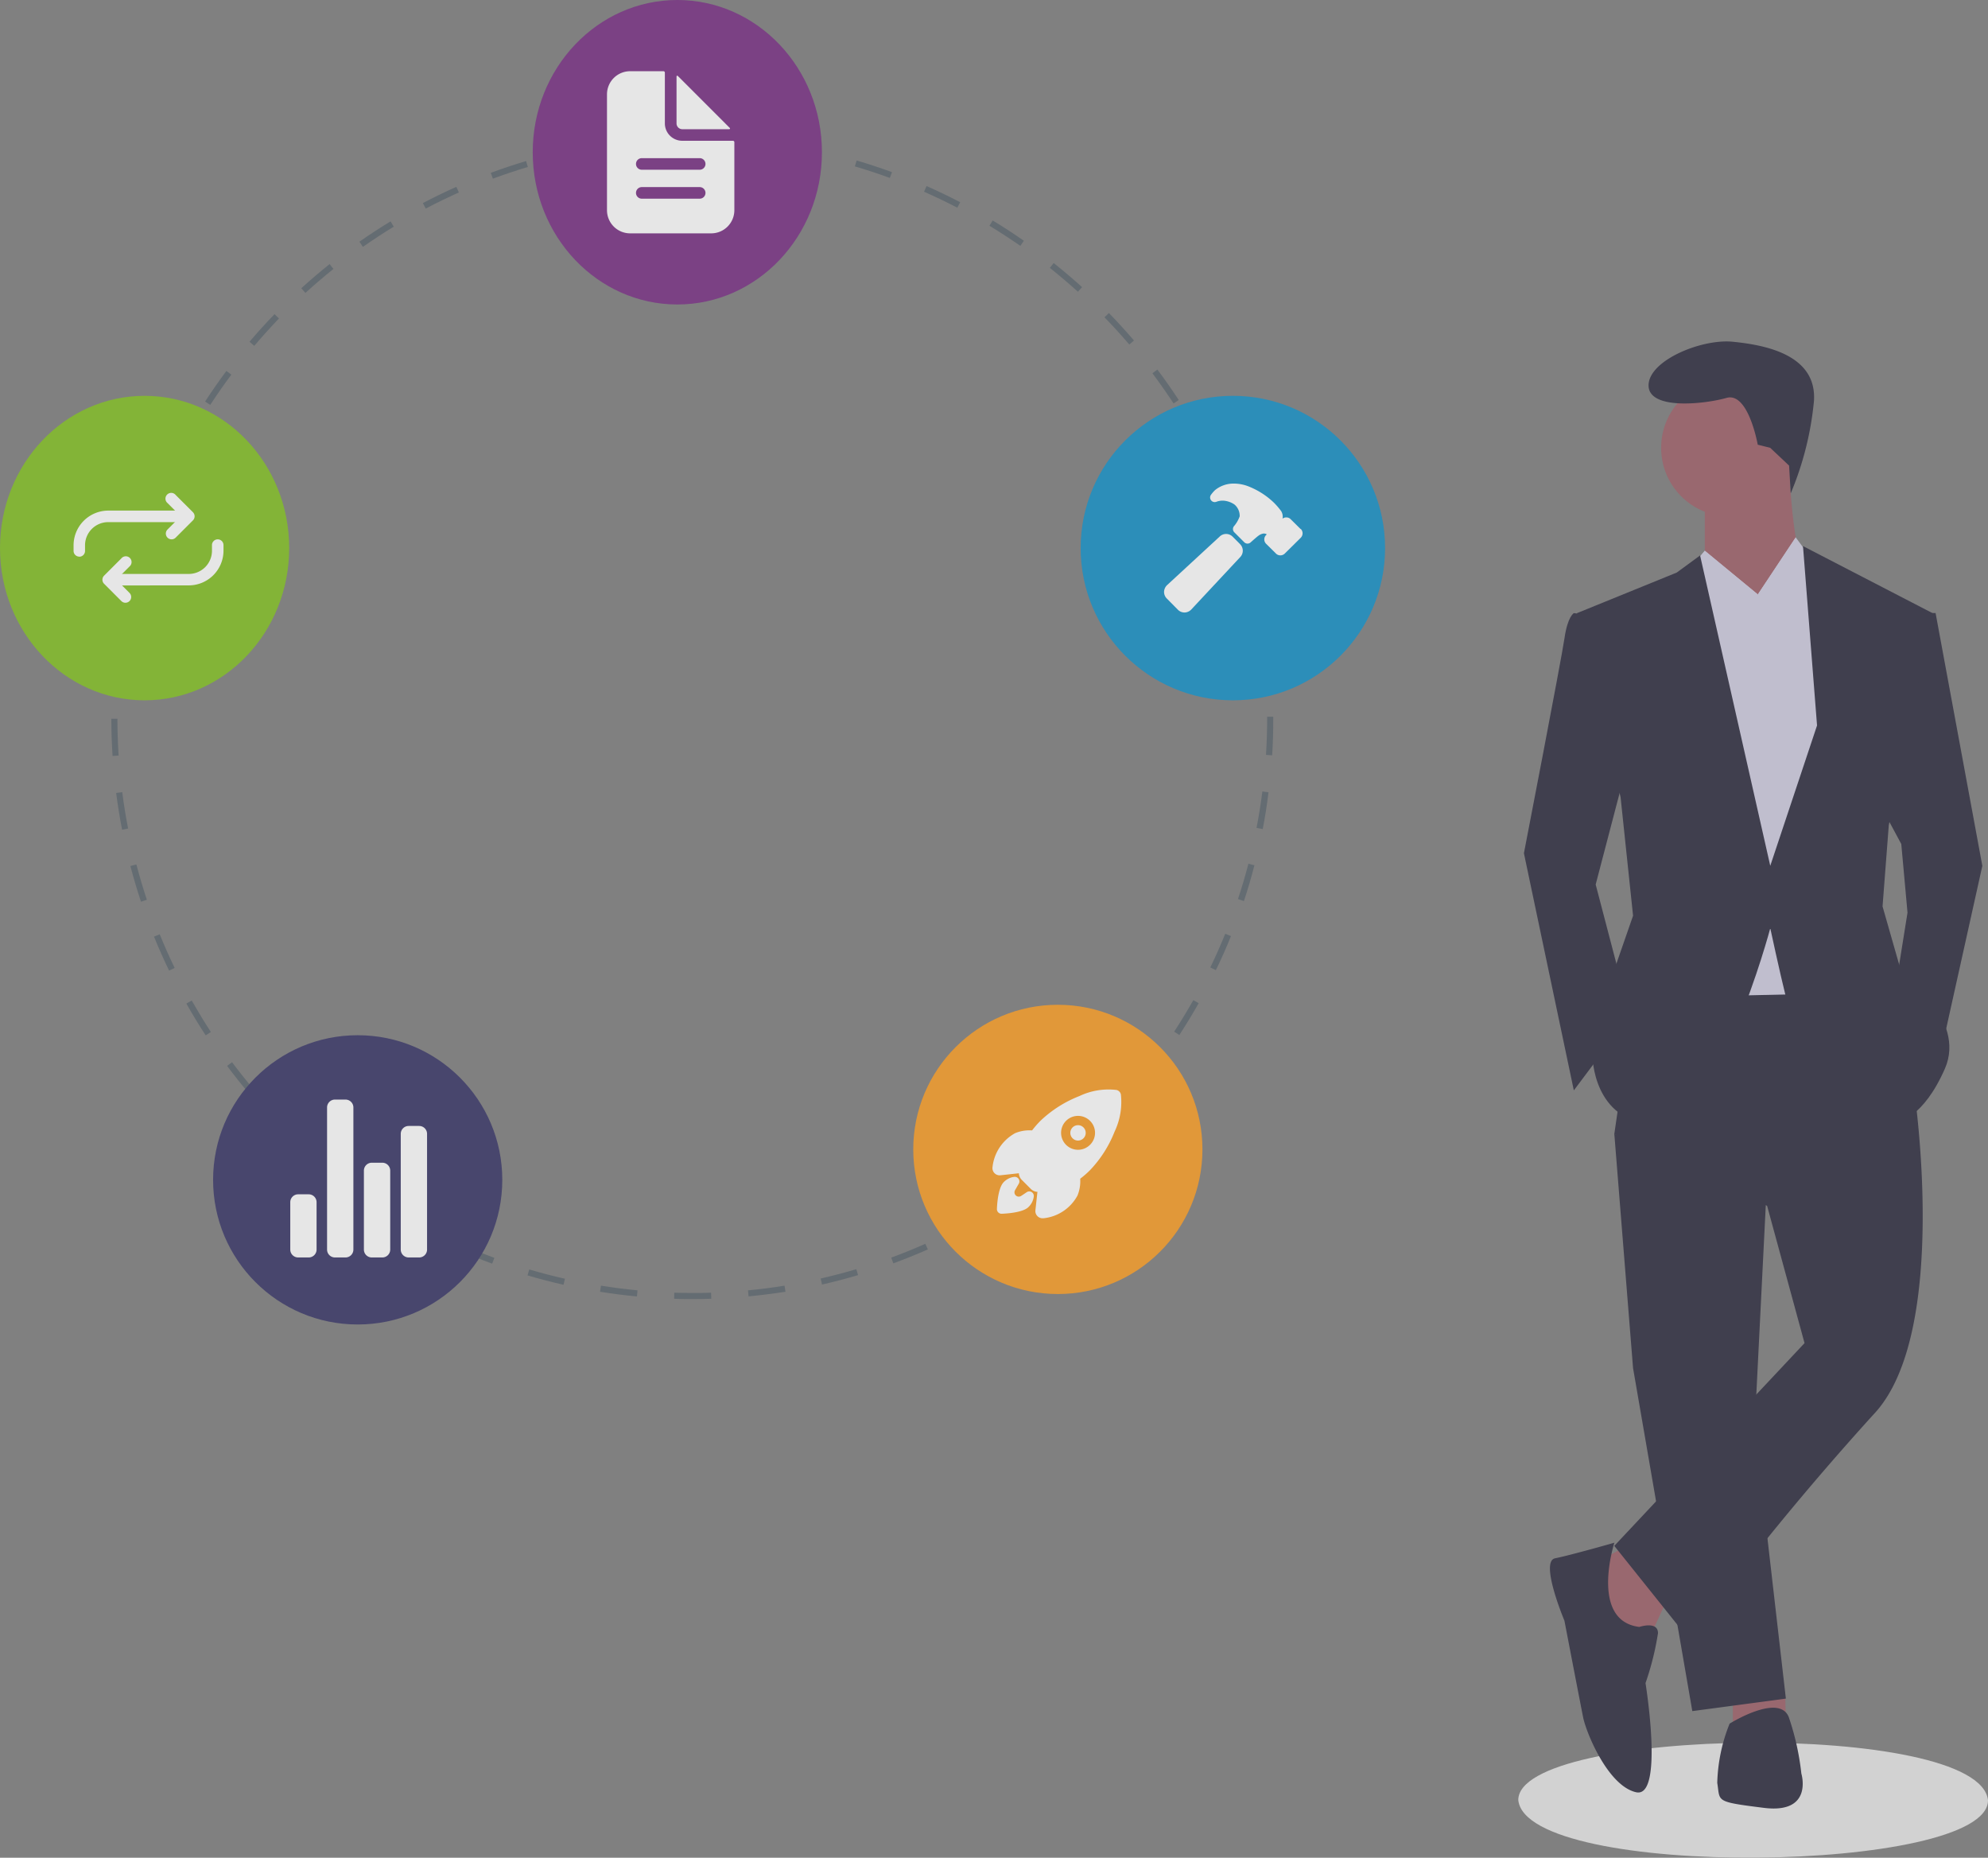 <svg xmlns="http://www.w3.org/2000/svg" width="97.958" height="91.518" viewBox="0 0 97.958 91.518">
  <rect x="0" y="0" width="97.958" height="91.518" fill="#808080" stroke="none"/>
  <g id="Group_15953" data-name="Group 15953" transform="translate(0 0)" opacity="0.8" style="mix-blend-mode: normal;isolation: isolate">
    <g id="Group_15954" data-name="Group 15954" transform="translate(74.813 16.821)">
      <path id="Path_13430" data-name="Path 13430" d="M841.565,719.862c.034,3.61-22.711,3.94-23.145,0C818.386,716.253,841.131,715.922,841.565,719.862Z" transform="translate(-818.42 -647.999)" fill="#e6e6e6"/>
      <path id="Path_13431" data-name="Path 13431" d="M614.555,507.569l-1.69.922,1.076,3.535,1.69.154.922-2Z" transform="translate(-609.206 -448.236)" fill="#9f616a"/>
      <path id="Path_13432" data-name="Path 13432" d="M658.28,553.994v1.69l2.612-.154-.036-1.392Z" transform="translate(-647.707 -487.592)" fill="#9f616a"/>
      <path id="Path_13433" data-name="Path 13433" d="M619.929,374.348l.922,11.526,2.92,16.9,4.61-.615-1.537-13.37.615-12.294Z" transform="translate(-615.196 -335.3)" fill="#2f2e41"/>
      <path id="Path_13434" data-name="Path 13434" d="M861.8,463.6l-11.065.154-1.229,8.452,7.53,3.534,1.844,6.762-9.374,9.989,3.688,4.61a142.39,142.39,0,0,1,9.067-11.065c3.842-4,2-16.136,2-16.136Z" transform="translate(-844.775 -433.156)" fill="#2f2e41"/>
      <ellipse id="Ellipse_1310" data-name="Ellipse 1310" cx="3.381" cy="3.381" rx="3.381" ry="3.381" transform="translate(7.039 1.859)" fill="#9f616a"/>
      <path id="Path_13435" data-name="Path 13435" d="M878.777,304.665v3.381l2.305,3.688s3.534-2.612,2.766-3.227-.922-5.379-.922-5.379Z" transform="translate(-869.587 -297.12)" fill="#9f616a"/>
      <path id="Path_13436" data-name="Path 13436" d="M636.363,181.913l-2.305,2.766.922,19.209,7.223-.154,1.229-16.75-1.537-4.3-1.054-1.434-1.866,2.817Z" transform="translate(-627.173 -171.602)" fill="#d0cde1"/>
      <path id="Path_13437" data-name="Path 13437" d="M825.466,358.487l-1.69,6.454,1.69,6.454-2.766,3.688L820.241,363.4s1.844-9.528,2-10.6.461-1.229.461-1.229l1.229.154Z" transform="translate(-819.963 -338.188)" fill="#2f2e41"/>
      <path id="Path_13438" data-name="Path 13438" d="M705.714,215.178l1.076,2,.307,3.381-.615,3.842,2.151,3.535,2.151-9.682L708.48,205.8h-.922Z" transform="translate(-687.918 -192.42)" fill="#2f2e41"/>
      <path id="Path_13439" data-name="Path 13439" d="M831.846,652.327s-2.151.615-2.92.768.461,3.073.461,3.073.768,4,.922,4.764,1.229,3.381,2.612,3.688.461-5.378.461-5.378a13.946,13.946,0,0,0,.615-2.459c0-.615-.922-.307-.922-.307C830.617,656.169,831.846,652.327,831.846,652.327Z" transform="translate(-827.113 -593.148)" fill="#2f2e41"/>
      <path id="Path_13440" data-name="Path 13440" d="M882.7,709.418c.154.922-.154.922,2.3,1.229s1.844-1.69,1.844-1.69a12.909,12.909,0,0,0-.615-2.766c-.461-1.229-2.92.307-2.92.307A8.371,8.371,0,0,0,882.7,709.418Z" transform="translate(-872.896 -638.406)" fill="#2f2e41"/>
      <path id="Path_13441" data-name="Path 13441" d="M867.53,269.787l.08,1.367a15.474,15.474,0,0,0,1.145-4.548c.154-2.305-2.459-2.766-4-2.92s-4.149.922-4.149,2.151,2.766.922,3.842.615,1.537,2.305,1.537,2.305l.615.154Z" transform="translate(-854.186 -263.671)" fill="#2f2e41"/>
      <path id="Path_13442" data-name="Path 13442" d="M643.24,186.708l.907-1.088,2.612,2.151-2.612,1.844Z" transform="translate(-634.956 -175.309)" fill="#d0cde1"/>
      <path id="Path_13443" data-name="Path 13443" d="M669.274,182.966l-1.076-1.383-1.844,2.766,2.305,1.69Z" transform="translate(-654.551 -171.887)" fill="#d0cde1"/>
      <path id="Path_13444" data-name="Path 13444" d="M839.549,342.244l.615,5.84-1.229,3.535L838.166,355s0,3.227,3.073,3.381,5.686-9.681,5.686-9.681.461,2.151.768,3.381,5.532,6.147,5.532,6.147,1.229-.154,2.305-2.612-2.151-4.764-2.151-4.764l-.922-3.227.307-4,2.151-10.45-6.378-3.3.692,8.836-2.305,6.915-3.458-15.291-1.153.845-4.918,2Z" transform="translate(-834.508 -319.793)" fill="#2f2e41"/>
    </g>
    <path id="Path_13445" data-name="Path 13445" d="M293.219,245.091c-.3,0-.611,0-.913-.014l.009-.3c.3.009.6.013.9.014s.607,0,.912-.015l.01.3C293.833,245.086,293.523,245.091,293.219,245.091Zm-2.744-.129c-.606-.057-1.218-.135-1.82-.231l.048-.3c.595.095,1.2.172,1.8.229Zm5.5,0-.029-.3c.6-.057,1.205-.135,1.8-.231l.048.3C297.19,244.823,296.577,244.9,295.971,244.959Zm-9.117-.575c-.594-.135-1.191-.29-1.775-.463l.086-.292c.578.171,1.169.325,1.756.458Zm12.737-.008-.068-.3c.589-.134,1.179-.289,1.756-.46l.087.292C300.784,244.084,300.186,244.241,299.592,244.376Zm-16.254-1.032c-.573-.21-1.146-.442-1.7-.689l.123-.278c.551.244,1.118.473,1.685.681Zm19.769-.012-.105-.286c.563-.207,1.128-.437,1.679-.681l.124.278C304.247,242.891,303.676,243.123,303.107,243.332Zm-23.127-1.474c-.539-.281-1.077-.585-1.6-.9l.158-.26c.517.314,1.049.614,1.583.892Zm26.475-.011-.141-.27c.532-.278,1.063-.578,1.579-.891l.158.26C307.53,241.263,306.993,241.566,306.455,241.847Zm-29.613-1.892c-.5-.348-.994-.718-1.471-1.1l.19-.238c.472.376.961.742,1.455,1.086Zm32.745-.011-.175-.249c.494-.345.983-.711,1.453-1.086l.19.238C310.58,239.226,310.086,239.6,309.587,239.944Zm-35.613-2.277c-.451-.41-.9-.839-1.319-1.276l.219-.212c.419.432.858.857,1.3,1.262Zm38.478-.011-.2-.225c.445-.4.884-.83,1.3-1.263l.219.212C313.345,236.818,312.9,237.248,312.451,237.657Zm-41.031-2.622c-.4-.463-.78-.945-1.145-1.432l.244-.183c.361.482.742.959,1.133,1.417ZM315,235.023l-.232-.2c.391-.459.772-.936,1.133-1.419l.244.182C315.784,234.076,315.4,234.559,315,235.023ZM269.224,232.1c-.333-.51-.654-1.037-.953-1.566l.265-.15c.3.523.613,1.045.943,1.549Zm47.977-.017-.255-.166c.33-.506.647-1.028.943-1.552l.265.15C317.854,231.045,317.533,231.573,317.2,232.084Zm-49.78-3.173c-.265-.548-.515-1.111-.744-1.674l.282-.114c.226.557.474,1.114.736,1.656ZM319,228.887l-.274-.132c.262-.543.51-1.1.736-1.661l.282.114C319.519,227.773,319.269,228.338,319,228.887Zm-52.963-3.371c-.193-.578-.369-1.17-.523-1.759l.295-.077c.153.582.327,1.168.517,1.74Zm54.342-.032-.289-.1c.189-.571.363-1.157.515-1.74l.295.077C320.75,224.314,320.574,224.906,320.383,225.483Zm-55.274-3.515c-.116-.6-.215-1.207-.293-1.811l.3-.039c.077.6.174,1.2.29,1.792Zm56.2-.033-.3-.058c.114-.591.211-1.194.287-1.792l.3.039C321.524,220.729,321.426,221.338,321.31,221.935Zm-56.67-3.6c-.039-.607-.059-1.224-.06-1.834h.3c0,.6.021,1.214.059,1.814Zm57.135-.034-.3-.019c.038-.6.057-1.21.057-1.814V216.4h.3v.066C321.832,217.075,321.813,217.692,321.775,218.3Zm-56.835-3.614-.3-.019c.038-.608.1-1.223.172-1.826l.3.038C265.034,213.475,264.977,214.082,264.94,214.684Zm56.527-.1c-.04-.6-.1-1.21-.176-1.806l.3-.039c.078.6.138,1.217.178,1.826Zm-56.072-3.5-.3-.058c.115-.6.251-1.2.4-1.789l.295.077C265.643,209.9,265.509,210.494,265.4,211.085Zm55.6-.1c-.116-.592-.253-1.187-.406-1.769l.294-.078c.155.588.293,1.19.411,1.788Zm-54.69-3.413-.289-.1c.191-.579.4-1.159.633-1.725l.282.114C266.708,206.427,266.5,207,266.309,207.574Zm53.764-.095c-.191-.572-.4-1.144-.631-1.7l.282-.115c.23.564.444,1.142.638,1.72Zm-52.4-3.274-.275-.132c.264-.549.55-1.1.849-1.629l.265.149C268.213,203.119,267.93,203.661,267.669,204.2Zm51.035-.083c-.262-.541-.546-1.081-.843-1.605l.265-.15c.3.53.587,1.076.852,1.623ZM269.45,201.04l-.255-.166c.332-.51.685-1.017,1.05-1.506l.244.182C270.128,200.034,269.778,200.535,269.45,201.04Zm47.466-.072c-.329-.5-.68-1-1.042-1.485l.244-.183c.366.487.72.992,1.053,1.5Zm-45.3-2.838-.232-.2c.394-.464.809-.921,1.232-1.359l.219.212C272.421,197.218,272.01,197.671,271.62,198.13Zm43.119-.063c-.392-.458-.8-.909-1.223-1.341l.218-.212c.424.437.84.893,1.236,1.355Zm-40.6-2.547-.2-.225c.451-.41.92-.811,1.395-1.191l.19.238C275.052,194.718,274.588,195.114,274.142,195.521Zm38.068-.055c-.447-.4-.912-.8-1.384-1.175l.19-.238c.477.38.947.779,1.4,1.188Zm-35.236-2.211L276.8,193c.5-.349,1.015-.687,1.534-1l.158.26C277.978,192.574,277.467,192.908,276.974,193.254Zm32.4-.048c-.5-.345-1.008-.678-1.523-.99l.158-.261c.52.315,1.039.651,1.539,1Zm-29.3-1.838-.141-.27c.538-.282,1.093-.551,1.649-.8l.124.278C281.152,190.822,280.6,191.088,280.07,191.368Zm26.193-.042c-.535-.278-1.086-.543-1.638-.787l.123-.279c.558.246,1.115.514,1.656.795Zm-22.883-1.431-.106-.286c.571-.211,1.156-.407,1.74-.581l.087.292C284.524,189.492,283.945,189.685,283.38,189.894Zm19.559-.035c-.566-.207-1.146-.4-1.724-.568L301.3,189c.584.172,1.17.365,1.742.575Zm-16.082-1-.068-.3c.592-.136,1.2-.254,1.8-.352l.049.3C288.042,188.607,287.443,188.724,286.857,188.858Zm12.6-.022c-.587-.132-1.187-.247-1.782-.342l.048-.3c.6.1,1.208.212,1.8.345Zm-9.021-.559-.029-.3c.6-.059,1.22-.1,1.83-.119l.01.3C291.645,188.179,291.036,188.219,290.438,188.277Zm5.438-.009c-.6-.056-1.209-.093-1.811-.111l.009-.3c.609.018,1.225.056,1.831.113Z" transform="translate(-259.089 -181.094)" fill="#5d676e"/>
    <ellipse id="Ellipse_1311" data-name="Ellipse 1311" cx="7.125" cy="7.5" rx="7.125" ry="7.5" transform="translate(26.25 0)" fill="#793185"/>
    <ellipse id="Ellipse_1312" data-name="Ellipse 1312" cx="7.5" cy="7.5" rx="7.5" ry="7.5" transform="translate(53.249 19.5)" fill="#1691c7"/>
    <ellipse id="Ellipse_1313" data-name="Ellipse 1313" cx="7.125" cy="7.125" rx="7.125" ry="7.125" transform="translate(45 49.499)" fill="#f99d27"/>
    <ellipse id="Ellipse_1314" data-name="Ellipse 1314" cx="7.125" cy="7.125" rx="7.125" ry="7.125" transform="translate(10.5 50.999)" fill="#3a3768"/>
    <ellipse id="Ellipse_1315" data-name="Ellipse 1315" cx="7.125" cy="7.5" rx="7.125" ry="7.5" transform="translate(0 19.5)" fill="#83c124"/>
    <path id="Path_13446" data-name="Path 13446" d="M431.175,169.96h-2.5a.856.856,0,0,1-.856-.856v-2.5a.071.071,0,0,0-.071-.071h-1.64a1.141,1.141,0,0,0-1.141,1.141v5.706a1.141,1.141,0,0,0,1.141,1.141h3.994a1.141,1.141,0,0,0,1.141-1.141v-3.352A.071.071,0,0,0,431.175,169.96Zm-1.64,2.853h-2.853a.285.285,0,1,1,0-.571h2.853a.285.285,0,1,1,0,.571Zm0-1.426h-2.853a.285.285,0,1,1,0-.571h2.853a.285.285,0,1,1,0,.571Z" transform="translate(-395.058 -163.025)" fill="#fff"/>
    <path id="Path_13447" data-name="Path 13447" d="M450.078,170.54l-2.564-2.564a.036.036,0,0,0-.061.025v2.315a.285.285,0,0,0,.285.285h2.315a.036.036,0,0,0,.025-.061Z" transform="translate(-414.117 -164.236)" fill="#fff"/>
    <path id="Path_13448" data-name="Path 13448" d="M575.267,507.508a.379.379,0,1,0,.268.111A.379.379,0,0,0,575.267,507.508Z" transform="translate(-522.148 -452.078)" fill="#fff"/>
    <path id="Path_13449" data-name="Path 13449" d="M556.006,496.119h0a.29.29,0,0,0-.215-.217,3.334,3.334,0,0,0-1.828.3,5.879,5.879,0,0,0-1.912,1.211,4.556,4.556,0,0,0-.42.481,1.862,1.862,0,0,0-.832.134,2.171,2.171,0,0,0-1.117,1.665.355.355,0,0,0,.386.412h0l.914-.1c0,.012,0,.022,0,.032a.488.488,0,0,0,.141.294l.446.446a.487.487,0,0,0,.294.141l.031,0-.1.913v0a.355.355,0,0,0,.317.39l.033,0a.364.364,0,0,0,.059,0,2.154,2.154,0,0,0,1.665-1.118,1.88,1.88,0,0,0,.134-.829,4.481,4.481,0,0,0,.482-.42,5.835,5.835,0,0,0,1.212-1.9A3.389,3.389,0,0,0,556.006,496.119Zm-1.521,2.485a.835.835,0,1,1,0-1.181h0a.828.828,0,0,1,.009,1.172Z" transform="translate(-500.775 -442.206)" fill="#fff"/>
    <path id="Path_13450" data-name="Path 13450" d="M552.786,524.948a.227.227,0,0,0-.156.038c-.091.062-.182.123-.274.183a.212.212,0,0,1-.3-.284l.173-.3a.227.227,0,0,0-.215-.354.87.87,0,0,0-.506.248c-.052.052-.21.21-.3.814a5.076,5.076,0,0,0-.046.522.227.227,0,0,0,.221.233h.012a5.1,5.1,0,0,0,.523-.046c.6-.085.762-.244.814-.3a.86.86,0,0,0,.247-.508A.227.227,0,0,0,552.786,524.948Z" transform="translate(-502.039 -466.254)" fill="#fff"/>
    <path id="Path_13451" data-name="Path 13451" d="M323.353,532.986h-.518a.389.389,0,0,1-.389-.389v-2.333a.389.389,0,0,1,.389-.389h.518a.389.389,0,0,1,.389.389V532.6A.389.389,0,0,1,323.353,532.986Z" transform="translate(-308.143 -471.039)" fill="#fff"/>
    <path id="Path_13452" data-name="Path 13452" d="M347.19,524.326h-.519a.389.389,0,0,1-.389-.389v-3.889a.389.389,0,0,1,.389-.389h.519a.389.389,0,0,1,.389.389v3.889A.389.389,0,0,1,347.19,524.326Z" transform="translate(-328.351 -462.379)" fill="#fff"/>
    <path id="Path_13453" data-name="Path 13453" d="M359.109,514.222h-.518a.389.389,0,0,1-.389-.389v-5.7a.389.389,0,0,1,.389-.389h.518a.389.389,0,0,1,.389.389v5.7A.389.389,0,0,1,359.109,514.222Z" transform="translate(-338.455 -452.275)" fill="#fff"/>
    <path id="Path_13454" data-name="Path 13454" d="M335.271,507.005h-.519a.389.389,0,0,1-.389-.389v-7a.389.389,0,0,1,.389-.389h.519a.389.389,0,0,1,.389.389v7A.389.389,0,0,1,335.271,507.005Z" transform="translate(-318.247 -445.058)" fill="#fff"/>
    <path id="Path_13455" data-name="Path 13455" d="M608.965,316.732l-.37-.371a.454.454,0,0,0-.641,0l-2.575,2.377a.481.481,0,0,0-.161.327.456.456,0,0,0,.131.34l.553.559h0a.458.458,0,0,0,.322.134h.017a.476.476,0,0,0,.329-.159l2.394-2.564a.454.454,0,0,0,0-.642Z" transform="translate(-547.859 -289.924)" fill="#fff"/>
    <path id="Path_13456" data-name="Path 13456" d="M624.548,302.136l0,0-.486-.481a.3.3,0,0,0-.217-.089.31.31,0,0,0-.181.059c0-.006,0-.012,0-.017a.518.518,0,0,0-.074-.358,3.657,3.657,0,0,0-.352-.408h0a3.84,3.84,0,0,0-1.23-.794,1.979,1.979,0,0,0-.753-.148,1.434,1.434,0,0,0-.919.322,1.686,1.686,0,0,0-.2.23.227.227,0,0,0,.265.345,1.046,1.046,0,0,1,.122-.037.9.9,0,0,1,.262-.016,1.1,1.1,0,0,1,.506.186.729.729,0,0,1,.259.583,1.514,1.514,0,0,1-.284.489.227.227,0,0,0,.021.3l.488.488a.227.227,0,0,0,.312.009c.138-.123.348-.309.422-.355a.529.529,0,0,1,.209-.082.272.272,0,0,1,.16.034.018.018,0,0,1,0,.013l-.026.025,0,0a.305.305,0,0,0,0,.432h0l.486.481a.3.3,0,0,0,.217.089.308.308,0,0,0,.216-.088l.787-.778.008-.008a.31.31,0,0,0,0-.423Z" transform="translate(-560.465 -276.077)" fill="#fff"/>
    <path id="Path_13457" data-name="Path 13457" d="M282.461,305.317a.284.284,0,0,1-.2-.485l.651-.651-.651-.651a.284.284,0,1,1,.4-.4l.852.852a.284.284,0,0,1,0,.4l-.852.852A.283.283,0,0,1,282.461,305.317Z" transform="translate(-274.006 -278.747)" fill="#fff"/>
    <path id="Path_13458" data-name="Path 13458" d="M252.611,310.913a.284.284,0,0,1-.284-.284v-.284a1.713,1.713,0,0,1,1.7-1.7h3.694a.284.284,0,0,1,0,.568h-3.693a1.143,1.143,0,0,0-1.136,1.137v.283a.284.284,0,0,1-.284.284Z" transform="translate(-248.702 -283.491)" fill="#fff"/>
    <path id="Path_13459" data-name="Path 13459" d="M262.791,325.838a.283.283,0,0,1-.2-.083l-.852-.852a.284.284,0,0,1,0-.4l.852-.852a.284.284,0,1,1,.4.4l-.651.651.651.651a.284.284,0,0,1-.2.485Z" transform="translate(-256.61 -296.144)" fill="#fff"/>
    <path id="Path_13460" data-name="Path 13460" d="M263.8,320.241a.284.284,0,0,1,0-.568H267.5a1.143,1.143,0,0,0,1.136-1.137v-.283a.284.284,0,1,1,.568,0v.284a1.713,1.713,0,0,1-1.7,1.7Z" transform="translate(-258.191 -291.399)" fill="#fff"/>
  </g>
</svg>
